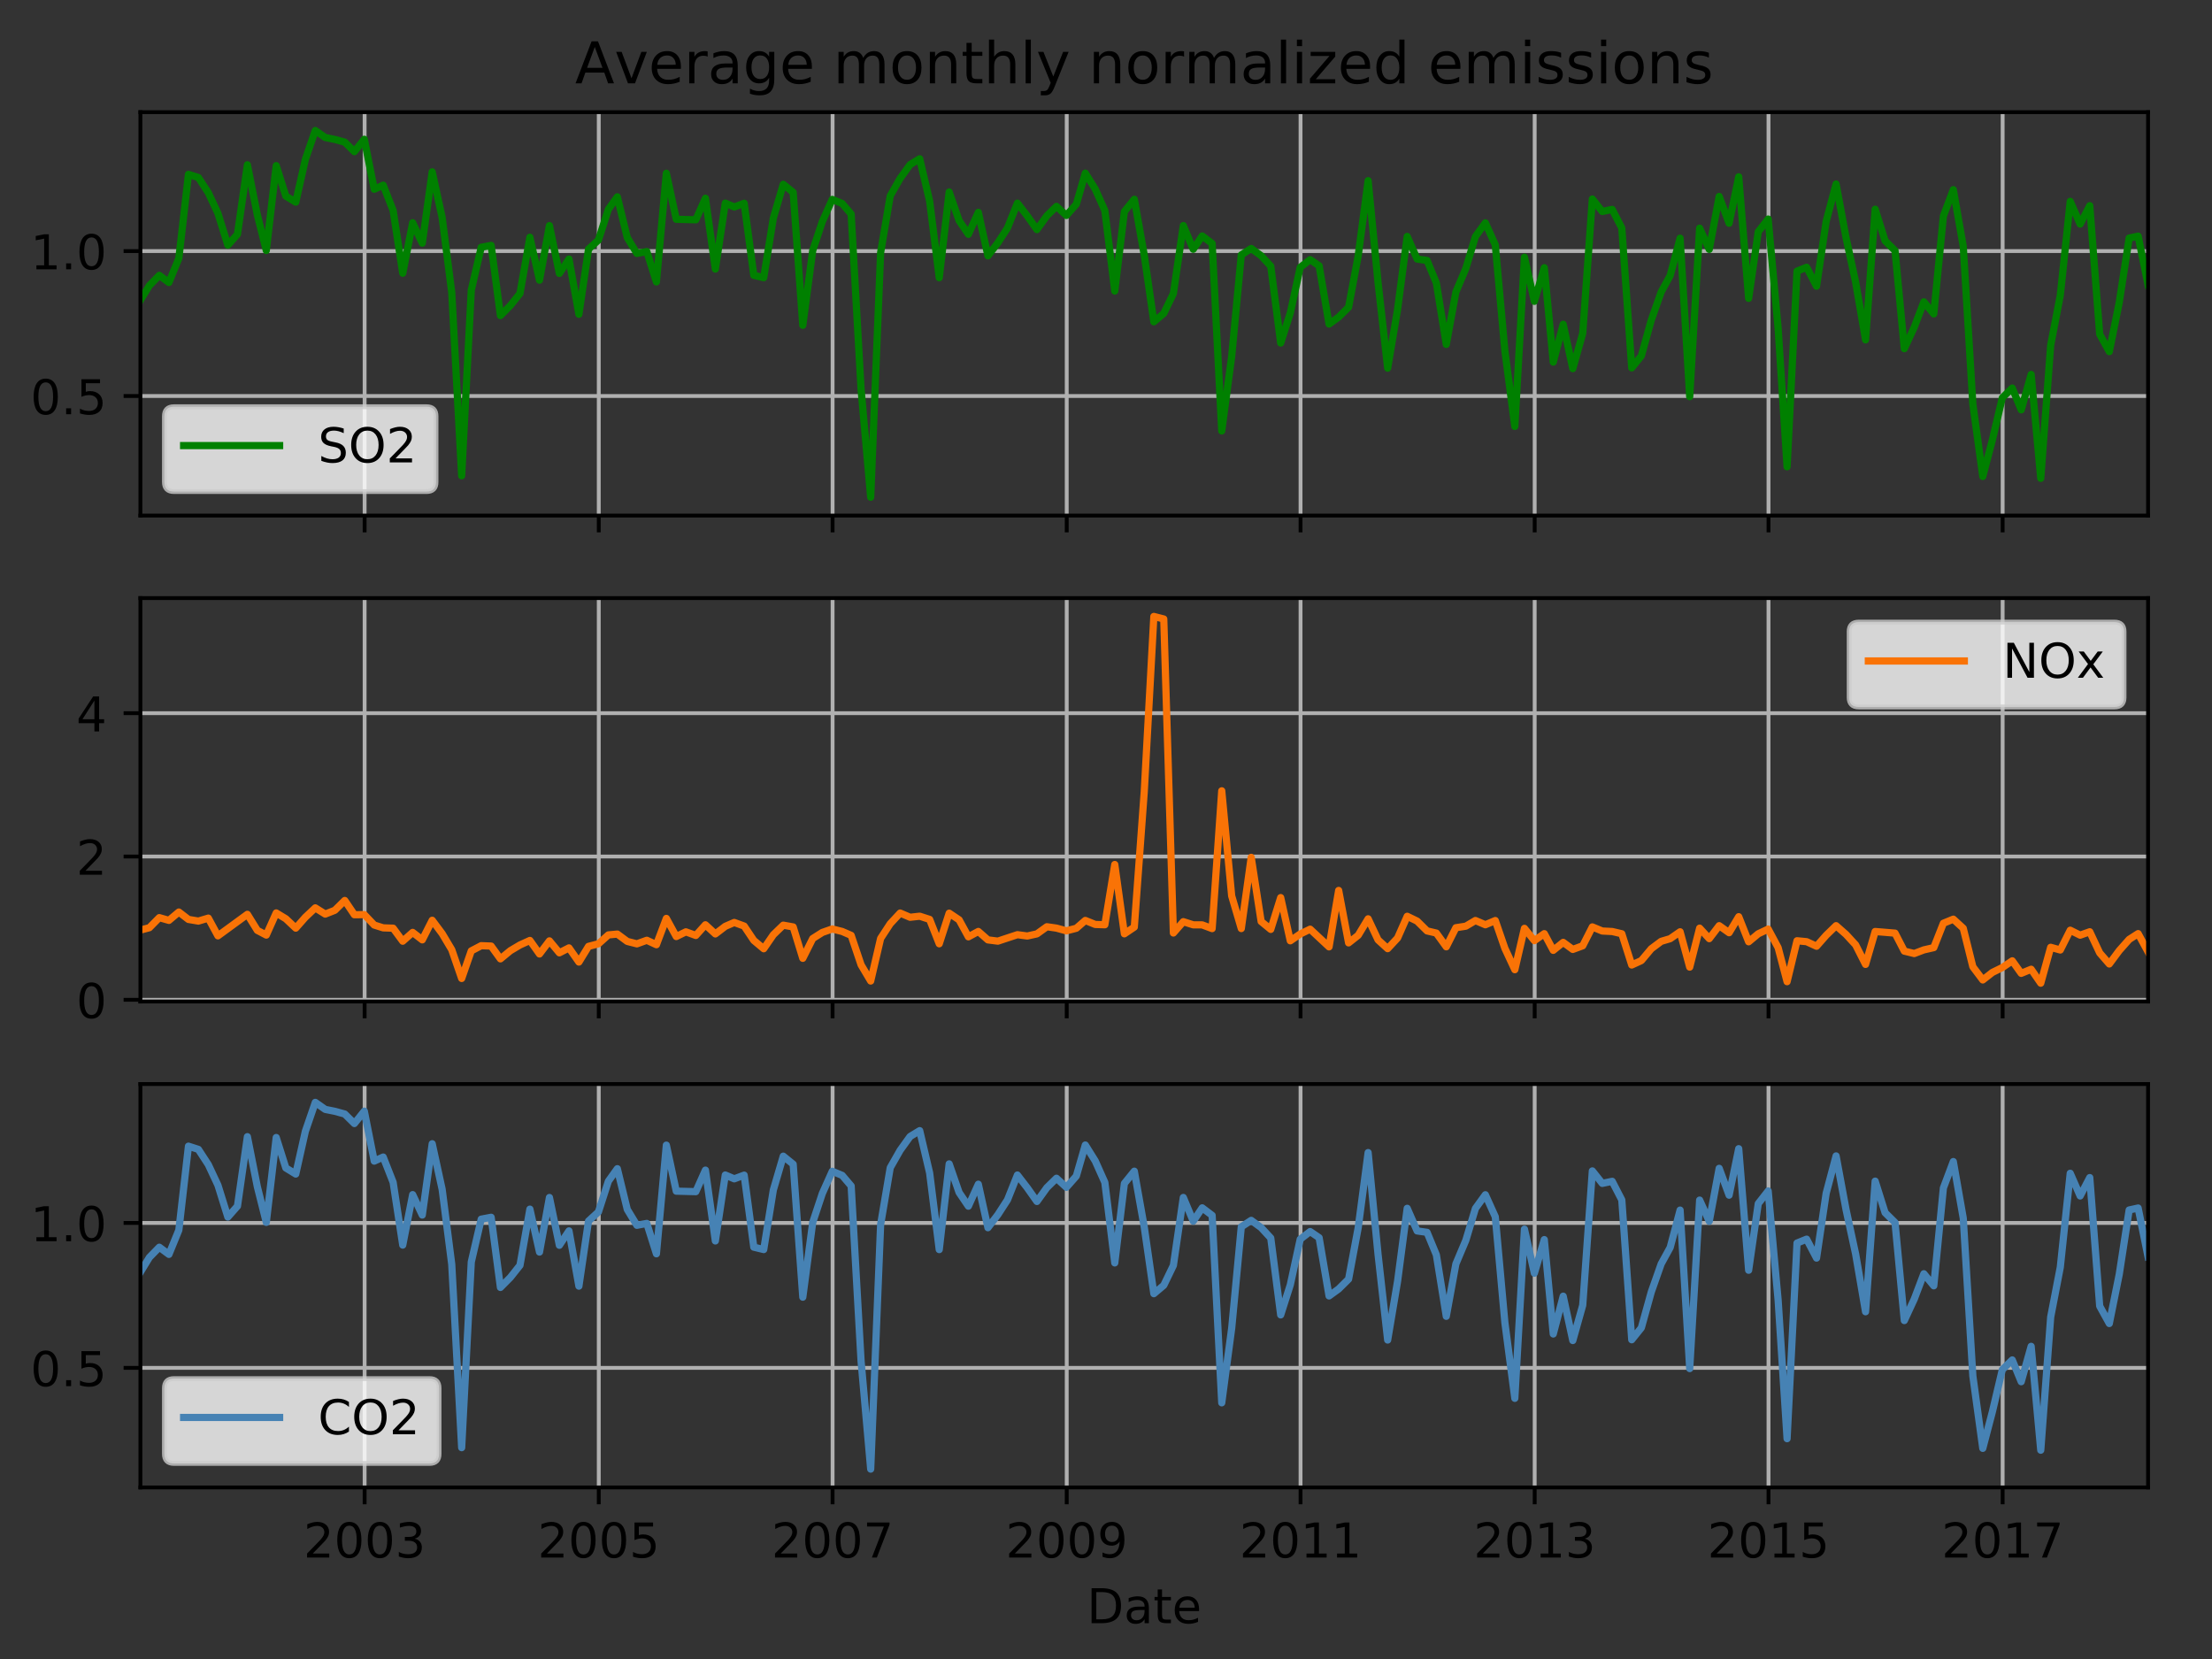 <?xml version="1.0" encoding="utf-8" standalone="no"?>
<!DOCTYPE svg PUBLIC "-//W3C//DTD SVG 1.1//EN"
  "http://www.w3.org/Graphics/SVG/1.1/DTD/svg11.dtd">
<!-- Created with matplotlib (http://matplotlib.org/) -->
<svg height="345.6pt" version="1.1" viewBox="0 0 460.8 345.6" width="460.8pt" xmlns="http://www.w3.org/2000/svg" xmlns:xlink="http://www.w3.org/1999/xlink">
 <rect x="0" y="0" width="460.8" height="345.6" fill="#333333" stroke="none"/>
 <defs>
  <style type="text/css">
*{stroke-linecap:butt;stroke-linejoin:round;}
  </style>
 </defs>
 <g id="figure_1">
  <g id="patch_1">
   <path d="M 0 345.6 
L 460.8 345.6 
L 460.8 0 
L 0 0 
z
" style="fill:none;"/>
  </g>
  <g id="axes_1">
   <g id="patch_2">
    <path d="M 29.25 107.405 
L 447.48 107.405 
L 447.48 23.365 
L 29.25 23.365 
z
" style="fill:none;"/>
   </g>
   <g id="matplotlib.axis_1">
    <g id="xtick_1">
     <g id="line2d_1">
      <path clip-path="url(#p282903171a)" d="M 75.957 107.405 
L 75.957 23.365 
" style="fill:none;stroke:#b0b0b0;stroke-linecap:square;stroke-width:0.8;"/>
     </g>
     <g id="line2d_2">
      <defs>
       <path d="M 0 0 
L 0 3.5 
" id="meea97ffbe2" style="stroke:#000000;stroke-width:0.8;"/>
      </defs>
      <g>
       <use style="stroke:#000000;stroke-width:0.8;" x="75.957" xlink:href="#meea97ffbe2" y="107.405"/>
      </g>
     </g>
    </g>
    <g id="xtick_2">
     <g id="line2d_3">
      <path clip-path="url(#p282903171a)" d="M 124.733 107.405 
L 124.733 23.365 
" style="fill:none;stroke:#b0b0b0;stroke-linecap:square;stroke-width:0.8;"/>
     </g>
     <g id="line2d_4">
      <g>
       <use style="stroke:#000000;stroke-width:0.8;" x="124.733" xlink:href="#meea97ffbe2" y="107.405"/>
      </g>
     </g>
    </g>
    <g id="xtick_3">
     <g id="line2d_5">
      <path clip-path="url(#p282903171a)" d="M 173.442 107.405 
L 173.442 23.365 
" style="fill:none;stroke:#b0b0b0;stroke-linecap:square;stroke-width:0.8;"/>
     </g>
     <g id="line2d_6">
      <g>
       <use style="stroke:#000000;stroke-width:0.8;" x="173.442" xlink:href="#meea97ffbe2" y="107.405"/>
      </g>
     </g>
    </g>
    <g id="xtick_4">
     <g id="line2d_7">
      <path clip-path="url(#p282903171a)" d="M 222.218 107.405 
L 222.218 23.365 
" style="fill:none;stroke:#b0b0b0;stroke-linecap:square;stroke-width:0.8;"/>
     </g>
     <g id="line2d_8">
      <g>
       <use style="stroke:#000000;stroke-width:0.8;" x="222.218" xlink:href="#meea97ffbe2" y="107.405"/>
      </g>
     </g>
    </g>
    <g id="xtick_5">
     <g id="line2d_9">
      <path clip-path="url(#p282903171a)" d="M 270.927 107.405 
L 270.927 23.365 
" style="fill:none;stroke:#b0b0b0;stroke-linecap:square;stroke-width:0.8;"/>
     </g>
     <g id="line2d_10">
      <g>
       <use style="stroke:#000000;stroke-width:0.8;" x="270.927" xlink:href="#meea97ffbe2" y="107.405"/>
      </g>
     </g>
    </g>
    <g id="xtick_6">
     <g id="line2d_11">
      <path clip-path="url(#p282903171a)" d="M 319.702 107.405 
L 319.702 23.365 
" style="fill:none;stroke:#b0b0b0;stroke-linecap:square;stroke-width:0.8;"/>
     </g>
     <g id="line2d_12">
      <g>
       <use style="stroke:#000000;stroke-width:0.8;" x="319.702" xlink:href="#meea97ffbe2" y="107.405"/>
      </g>
     </g>
    </g>
    <g id="xtick_7">
     <g id="line2d_13">
      <path clip-path="url(#p282903171a)" d="M 368.411 107.405 
L 368.411 23.365 
" style="fill:none;stroke:#b0b0b0;stroke-linecap:square;stroke-width:0.8;"/>
     </g>
     <g id="line2d_14">
      <g>
       <use style="stroke:#000000;stroke-width:0.8;" x="368.411" xlink:href="#meea97ffbe2" y="107.405"/>
      </g>
     </g>
    </g>
    <g id="xtick_8">
     <g id="line2d_15">
      <path clip-path="url(#p282903171a)" d="M 417.187 107.405 
L 417.187 23.365 
" style="fill:none;stroke:#b0b0b0;stroke-linecap:square;stroke-width:0.8;"/>
     </g>
     <g id="line2d_16">
      <g>
       <use style="stroke:#000000;stroke-width:0.8;" x="417.187" xlink:href="#meea97ffbe2" y="107.405"/>
      </g>
     </g>
    </g>
   </g>
   <g id="matplotlib.axis_2">
    <g id="ytick_1">
     <g id="line2d_17">
      <path clip-path="url(#p282903171a)" d="M 29.25 82.496 
L 447.48 82.496 
" style="fill:none;stroke:#b0b0b0;stroke-linecap:square;stroke-width:0.8;"/>
     </g>
     <g id="line2d_18">
      <defs>
       <path d="M 0 0 
L -3.5 0 
" id="mc7dc333f5a" style="stroke:#000000;stroke-width:0.8;"/>
      </defs>
      <g>
       <use style="stroke:#000000;stroke-width:0.8;" x="29.25" xlink:href="#mc7dc333f5a" y="82.496"/>
      </g>
     </g>
     <g id="text_1">
      <!-- 0.5 -->
      <defs>
       <path d="M 31.781 66.406 
Q 24.172 66.406 20.328 58.906 
Q 16.5 51.422 16.5 36.375 
Q 16.5 21.391 20.328 13.891 
Q 24.172 6.391 31.781 6.391 
Q 39.453 6.391 43.281 13.891 
Q 47.125 21.391 47.125 36.375 
Q 47.125 51.422 43.281 58.906 
Q 39.453 66.406 31.781 66.406 
z
M 31.781 74.219 
Q 44.047 74.219 50.516 64.516 
Q 56.984 54.828 56.984 36.375 
Q 56.984 17.969 50.516 8.266 
Q 44.047 -1.422 31.781 -1.422 
Q 19.531 -1.422 13.062 8.266 
Q 6.594 17.969 6.594 36.375 
Q 6.594 54.828 13.062 64.516 
Q 19.531 74.219 31.781 74.219 
z
" id="DejaVuSans-30"/>
       <path d="M 10.688 12.406 
L 21 12.406 
L 21 0 
L 10.688 0 
z
" id="DejaVuSans-2e"/>
       <path d="M 10.797 72.906 
L 49.516 72.906 
L 49.516 64.594 
L 19.828 64.594 
L 19.828 46.734 
Q 21.969 47.469 24.109 47.828 
Q 26.266 48.188 28.422 48.188 
Q 40.625 48.188 47.75 41.5 
Q 54.891 34.812 54.891 23.391 
Q 54.891 11.625 47.562 5.094 
Q 40.234 -1.422 26.906 -1.422 
Q 22.312 -1.422 17.547 -0.641 
Q 12.797 0.141 7.719 1.703 
L 7.719 11.625 
Q 12.109 9.234 16.797 8.062 
Q 21.484 6.891 26.703 6.891 
Q 35.156 6.891 40.078 11.328 
Q 45.016 15.766 45.016 23.391 
Q 45.016 31 40.078 35.438 
Q 35.156 39.891 26.703 39.891 
Q 22.75 39.891 18.812 39.016 
Q 14.891 38.141 10.797 36.281 
z
" id="DejaVuSans-35"/>
      </defs>
      <g transform="translate(6.347 86.295)scale(0.1 -0.1)">
       <use xlink:href="#DejaVuSans-30"/>
       <use x="63.623" xlink:href="#DejaVuSans-2e"/>
       <use x="95.41" xlink:href="#DejaVuSans-35"/>
      </g>
     </g>
    </g>
    <g id="ytick_2">
     <g id="line2d_19">
      <path clip-path="url(#p282903171a)" d="M 29.25 52.303 
L 447.48 52.303 
" style="fill:none;stroke:#b0b0b0;stroke-linecap:square;stroke-width:0.8;"/>
     </g>
     <g id="line2d_20">
      <g>
       <use style="stroke:#000000;stroke-width:0.8;" x="29.25" xlink:href="#mc7dc333f5a" y="52.303"/>
      </g>
     </g>
     <g id="text_2">
      <!-- 1.0 -->
      <defs>
       <path d="M 12.406 8.297 
L 28.516 8.297 
L 28.516 63.922 
L 10.984 60.406 
L 10.984 69.391 
L 28.422 72.906 
L 38.281 72.906 
L 38.281 8.297 
L 54.391 8.297 
L 54.391 0 
L 12.406 0 
z
" id="DejaVuSans-31"/>
      </defs>
      <g transform="translate(6.347 56.102)scale(0.1 -0.1)">
       <use xlink:href="#DejaVuSans-31"/>
       <use x="63.623" xlink:href="#DejaVuSans-2e"/>
       <use x="95.41" xlink:href="#DejaVuSans-30"/>
      </g>
     </g>
    </g>
   </g>
   <g id="line2d_21">
    <path clip-path="url(#p282903171a)" d="M 29.25 62.549 
L 31.119 59.488 
L 33.187 57.359 
L 35.189 58.852 
L 37.257 53.81 
L 39.259 36.323 
L 41.327 36.976 
L 43.396 40.155 
L 45.398 44.435 
L 47.466 51.073 
L 49.468 48.8 
L 51.536 34.332 
L 53.605 44.748 
L 55.473 52.183 
L 57.541 34.504 
L 59.543 40.849 
L 61.612 42.115 
L 63.613 33.21 
L 65.682 27.185 
L 67.75 28.647 
L 69.752 29.048 
L 71.821 29.613 
L 73.822 31.591 
L 75.891 29.015 
L 77.959 39.422 
L 79.827 38.573 
L 81.896 43.838 
L 83.898 56.918 
L 85.966 46.402 
L 87.968 50.657 
L 90.036 35.803 
L 92.105 45.287 
L 94.107 60.918 
L 96.175 99.116 
L 98.177 60.426 
L 100.245 51.514 
L 102.314 51.12 
L 104.249 65.74 
L 106.317 63.648 
L 108.319 61.13 
L 110.387 49.427 
L 112.389 58.368 
L 114.458 47 
L 116.526 56.959 
L 118.528 53.963 
L 120.596 65.469 
L 122.598 51.909 
L 124.666 50.009 
L 126.735 43.607 
L 128.603 41.003 
L 130.672 49.492 
L 132.673 52.794 
L 134.742 52.402 
L 136.744 58.728 
L 138.812 36.092 
L 140.88 45.681 
L 144.951 45.787 
L 146.952 41.299 
L 149.021 56.052 
L 151.089 42.314 
L 152.958 43.113 
L 155.026 42.345 
L 157.028 57.348 
L 159.096 57.847 
L 161.098 45.443 
L 163.167 38.394 
L 165.235 40.071 
L 167.237 67.768 
L 169.305 52.187 
L 171.307 46.154 
L 173.375 41.541 
L 175.444 42.396 
L 177.312 44.597 
L 179.381 81.118 
L 181.382 103.585 
L 183.451 52.621 
L 185.453 40.798 
L 187.521 37.163 
L 189.589 34.294 
L 191.591 33.076 
L 193.66 41.88 
L 195.661 57.854 
L 197.73 39.998 
L 199.798 45.956 
L 201.733 48.812 
L 203.802 44.234 
L 205.804 53.295 
L 207.872 50.588 
L 209.874 47.502 
L 211.942 42.32 
L 214.011 44.998 
L 216.012 47.83 
L 218.081 44.951 
L 220.083 42.992 
L 222.151 44.885 
L 224.22 42.535 
L 226.088 36.069 
L 228.156 39.381 
L 230.158 43.858 
L 232.226 60.628 
L 234.228 44.074 
L 236.297 41.515 
L 238.365 53.128 
L 240.367 67.035 
L 242.435 65.291 
L 244.437 61.151 
L 246.506 46.99 
L 248.574 51.932 
L 250.442 49.156 
L 252.511 50.723 
L 254.512 89.771 
L 256.581 74.251 
L 258.583 53.105 
L 260.651 51.763 
L 262.72 53.273 
L 264.721 55.444 
L 266.79 71.456 
L 268.792 65.194 
L 270.86 55.691 
L 272.928 54.092 
L 274.797 55.373 
L 276.865 67.505 
L 278.867 66.054 
L 280.935 64.002 
L 282.937 53.29 
L 285.006 37.638 
L 287.074 58.862 
L 289.076 76.689 
L 291.144 64.424 
L 293.146 49.251 
L 295.214 53.964 
L 297.283 54.256 
L 299.218 58.948 
L 301.286 71.749 
L 303.288 60.831 
L 305.357 55.926 
L 307.358 49.279 
L 309.427 46.424 
L 311.495 51.007 
L 313.497 73.085 
L 315.565 88.838 
L 317.567 53.589 
L 319.636 62.771 
L 321.704 55.769 
L 323.572 75.432 
L 325.641 67.554 
L 327.643 76.793 
L 329.711 69.437 
L 331.713 41.46 
L 333.781 44.056 
L 335.85 43.626 
L 337.851 47.505 
L 339.92 76.633 
L 341.922 74.141 
L 343.99 66.687 
L 346.059 60.816 
L 347.927 57.412 
L 349.995 49.622 
L 351.997 82.636 
L 354.066 47.539 
L 356.067 51.96 
L 358.136 40.922 
L 360.204 46.512 
L 362.206 36.83 
L 364.274 62.153 
L 366.276 48.277 
L 368.345 45.633 
L 370.413 68.326 
L 372.281 97.244 
L 374.35 56.491 
L 376.352 55.675 
L 378.42 59.619 
L 380.422 46.123 
L 382.49 38.334 
L 384.559 49.49 
L 386.56 58.76 
L 388.629 70.802 
L 390.631 43.589 
L 392.699 50.165 
L 394.768 52.207 
L 396.703 72.635 
L 398.771 68.17 
L 400.773 62.884 
L 402.841 65.393 
L 404.843 45.015 
L 406.911 39.511 
L 408.98 51.289 
L 410.982 84.187 
L 413.05 99.259 
L 415.052 91.62 
L 417.12 82.868 
L 419.189 80.837 
L 421.057 85.376 
L 423.126 78.005 
L 425.127 99.643 
L 427.196 71.896 
L 429.197 61.522 
L 431.266 41.95 
L 433.334 46.679 
L 435.336 42.845 
L 437.405 69.623 
L 439.406 73.252 
L 441.475 63.013 
L 443.543 49.596 
L 445.412 49.189 
L 447.48 59.348 
L 447.48 59.348 
" style="fill:none;stroke:#008000;stroke-linecap:square;stroke-width:1.5;"/>
   </g>
   <g id="patch_3">
    <path d="M 29.25 107.405 
L 29.25 23.365 
" style="fill:none;stroke:#000000;stroke-linecap:square;stroke-linejoin:miter;stroke-width:0.8;"/>
   </g>
   <g id="patch_4">
    <path d="M 447.48 107.405 
L 447.48 23.365 
" style="fill:none;stroke:#000000;stroke-linecap:square;stroke-linejoin:miter;stroke-width:0.8;"/>
   </g>
   <g id="patch_5">
    <path d="M 29.25 107.405 
L 447.48 107.405 
" style="fill:none;stroke:#000000;stroke-linecap:square;stroke-linejoin:miter;stroke-width:0.8;"/>
   </g>
   <g id="patch_6">
    <path d="M 29.25 23.365 
L 447.48 23.365 
" style="fill:none;stroke:#000000;stroke-linecap:square;stroke-linejoin:miter;stroke-width:0.8;"/>
   </g>
   <g id="text_3">
    <!-- Average monthly normalized emissions -->
    <defs>
     <path d="M 34.188 63.188 
L 20.797 26.906 
L 47.609 26.906 
z
M 28.609 72.906 
L 39.797 72.906 
L 67.578 0 
L 57.328 0 
L 50.688 18.703 
L 17.828 18.703 
L 11.188 0 
L 0.781 0 
z
" id="DejaVuSans-41"/>
     <path d="M 2.984 54.688 
L 12.5 54.688 
L 29.594 8.797 
L 46.688 54.688 
L 56.203 54.688 
L 35.688 0 
L 23.484 0 
z
" id="DejaVuSans-76"/>
     <path d="M 56.203 29.594 
L 56.203 25.203 
L 14.891 25.203 
Q 15.484 15.922 20.484 11.062 
Q 25.484 6.203 34.422 6.203 
Q 39.594 6.203 44.453 7.469 
Q 49.312 8.734 54.109 11.281 
L 54.109 2.781 
Q 49.266 0.734 44.188 -0.344 
Q 39.109 -1.422 33.891 -1.422 
Q 20.797 -1.422 13.156 6.188 
Q 5.516 13.812 5.516 26.812 
Q 5.516 40.234 12.766 48.109 
Q 20.016 56 32.328 56 
Q 43.359 56 49.781 48.891 
Q 56.203 41.797 56.203 29.594 
z
M 47.219 32.234 
Q 47.125 39.594 43.094 43.984 
Q 39.062 48.391 32.422 48.391 
Q 24.906 48.391 20.391 44.141 
Q 15.875 39.891 15.188 32.172 
z
" id="DejaVuSans-65"/>
     <path d="M 41.109 46.297 
Q 39.594 47.172 37.812 47.578 
Q 36.031 48 33.891 48 
Q 26.266 48 22.188 43.047 
Q 18.109 38.094 18.109 28.812 
L 18.109 0 
L 9.078 0 
L 9.078 54.688 
L 18.109 54.688 
L 18.109 46.188 
Q 20.953 51.172 25.484 53.578 
Q 30.031 56 36.531 56 
Q 37.453 56 38.578 55.875 
Q 39.703 55.766 41.062 55.516 
z
" id="DejaVuSans-72"/>
     <path d="M 34.281 27.484 
Q 23.391 27.484 19.188 25 
Q 14.984 22.516 14.984 16.5 
Q 14.984 11.719 18.141 8.906 
Q 21.297 6.109 26.703 6.109 
Q 34.188 6.109 38.703 11.406 
Q 43.219 16.703 43.219 25.484 
L 43.219 27.484 
z
M 52.203 31.203 
L 52.203 0 
L 43.219 0 
L 43.219 8.297 
Q 40.141 3.328 35.547 0.953 
Q 30.953 -1.422 24.312 -1.422 
Q 15.922 -1.422 10.953 3.297 
Q 6 8.016 6 15.922 
Q 6 25.141 12.172 29.828 
Q 18.359 34.516 30.609 34.516 
L 43.219 34.516 
L 43.219 35.406 
Q 43.219 41.609 39.141 45 
Q 35.062 48.391 27.688 48.391 
Q 23 48.391 18.547 47.266 
Q 14.109 46.141 10.016 43.891 
L 10.016 52.203 
Q 14.938 54.109 19.578 55.047 
Q 24.219 56 28.609 56 
Q 40.484 56 46.344 49.844 
Q 52.203 43.703 52.203 31.203 
z
" id="DejaVuSans-61"/>
     <path d="M 45.406 27.984 
Q 45.406 37.75 41.375 43.109 
Q 37.359 48.484 30.078 48.484 
Q 22.859 48.484 18.828 43.109 
Q 14.797 37.75 14.797 27.984 
Q 14.797 18.266 18.828 12.891 
Q 22.859 7.516 30.078 7.516 
Q 37.359 7.516 41.375 12.891 
Q 45.406 18.266 45.406 27.984 
z
M 54.391 6.781 
Q 54.391 -7.172 48.188 -13.984 
Q 42 -20.797 29.203 -20.797 
Q 24.469 -20.797 20.266 -20.094 
Q 16.062 -19.391 12.109 -17.922 
L 12.109 -9.188 
Q 16.062 -11.328 19.922 -12.344 
Q 23.781 -13.375 27.781 -13.375 
Q 36.625 -13.375 41.016 -8.766 
Q 45.406 -4.156 45.406 5.172 
L 45.406 9.625 
Q 42.625 4.781 38.281 2.391 
Q 33.938 0 27.875 0 
Q 17.828 0 11.672 7.656 
Q 5.516 15.328 5.516 27.984 
Q 5.516 40.672 11.672 48.328 
Q 17.828 56 27.875 56 
Q 33.938 56 38.281 53.609 
Q 42.625 51.219 45.406 46.391 
L 45.406 54.688 
L 54.391 54.688 
z
" id="DejaVuSans-67"/>
     <path id="DejaVuSans-20"/>
     <path d="M 52 44.188 
Q 55.375 50.25 60.062 53.125 
Q 64.75 56 71.094 56 
Q 79.641 56 84.281 50.016 
Q 88.922 44.047 88.922 33.016 
L 88.922 0 
L 79.891 0 
L 79.891 32.719 
Q 79.891 40.578 77.094 44.375 
Q 74.312 48.188 68.609 48.188 
Q 61.625 48.188 57.562 43.547 
Q 53.516 38.922 53.516 30.906 
L 53.516 0 
L 44.484 0 
L 44.484 32.719 
Q 44.484 40.625 41.703 44.406 
Q 38.922 48.188 33.109 48.188 
Q 26.219 48.188 22.156 43.531 
Q 18.109 38.875 18.109 30.906 
L 18.109 0 
L 9.078 0 
L 9.078 54.688 
L 18.109 54.688 
L 18.109 46.188 
Q 21.188 51.219 25.484 53.609 
Q 29.781 56 35.688 56 
Q 41.656 56 45.828 52.969 
Q 50 49.953 52 44.188 
z
" id="DejaVuSans-6d"/>
     <path d="M 30.609 48.391 
Q 23.391 48.391 19.188 42.75 
Q 14.984 37.109 14.984 27.297 
Q 14.984 17.484 19.156 11.844 
Q 23.344 6.203 30.609 6.203 
Q 37.797 6.203 41.984 11.859 
Q 46.188 17.531 46.188 27.297 
Q 46.188 37.016 41.984 42.703 
Q 37.797 48.391 30.609 48.391 
z
M 30.609 56 
Q 42.328 56 49.016 48.375 
Q 55.719 40.766 55.719 27.297 
Q 55.719 13.875 49.016 6.219 
Q 42.328 -1.422 30.609 -1.422 
Q 18.844 -1.422 12.172 6.219 
Q 5.516 13.875 5.516 27.297 
Q 5.516 40.766 12.172 48.375 
Q 18.844 56 30.609 56 
z
" id="DejaVuSans-6f"/>
     <path d="M 54.891 33.016 
L 54.891 0 
L 45.906 0 
L 45.906 32.719 
Q 45.906 40.484 42.875 44.328 
Q 39.844 48.188 33.797 48.188 
Q 26.516 48.188 22.312 43.547 
Q 18.109 38.922 18.109 30.906 
L 18.109 0 
L 9.078 0 
L 9.078 54.688 
L 18.109 54.688 
L 18.109 46.188 
Q 21.344 51.125 25.703 53.562 
Q 30.078 56 35.797 56 
Q 45.219 56 50.047 50.172 
Q 54.891 44.344 54.891 33.016 
z
" id="DejaVuSans-6e"/>
     <path d="M 18.312 70.219 
L 18.312 54.688 
L 36.812 54.688 
L 36.812 47.703 
L 18.312 47.703 
L 18.312 18.016 
Q 18.312 11.328 20.141 9.422 
Q 21.969 7.516 27.594 7.516 
L 36.812 7.516 
L 36.812 0 
L 27.594 0 
Q 17.188 0 13.234 3.875 
Q 9.281 7.766 9.281 18.016 
L 9.281 47.703 
L 2.688 47.703 
L 2.688 54.688 
L 9.281 54.688 
L 9.281 70.219 
z
" id="DejaVuSans-74"/>
     <path d="M 54.891 33.016 
L 54.891 0 
L 45.906 0 
L 45.906 32.719 
Q 45.906 40.484 42.875 44.328 
Q 39.844 48.188 33.797 48.188 
Q 26.516 48.188 22.312 43.547 
Q 18.109 38.922 18.109 30.906 
L 18.109 0 
L 9.078 0 
L 9.078 75.984 
L 18.109 75.984 
L 18.109 46.188 
Q 21.344 51.125 25.703 53.562 
Q 30.078 56 35.797 56 
Q 45.219 56 50.047 50.172 
Q 54.891 44.344 54.891 33.016 
z
" id="DejaVuSans-68"/>
     <path d="M 9.422 75.984 
L 18.406 75.984 
L 18.406 0 
L 9.422 0 
z
" id="DejaVuSans-6c"/>
     <path d="M 32.172 -5.078 
Q 28.375 -14.844 24.75 -17.812 
Q 21.141 -20.797 15.094 -20.797 
L 7.906 -20.797 
L 7.906 -13.281 
L 13.188 -13.281 
Q 16.891 -13.281 18.938 -11.516 
Q 21 -9.766 23.484 -3.219 
L 25.094 0.875 
L 2.984 54.688 
L 12.5 54.688 
L 29.594 11.922 
L 46.688 54.688 
L 56.203 54.688 
z
" id="DejaVuSans-79"/>
     <path d="M 9.422 54.688 
L 18.406 54.688 
L 18.406 0 
L 9.422 0 
z
M 9.422 75.984 
L 18.406 75.984 
L 18.406 64.594 
L 9.422 64.594 
z
" id="DejaVuSans-69"/>
     <path d="M 5.516 54.688 
L 48.188 54.688 
L 48.188 46.484 
L 14.406 7.172 
L 48.188 7.172 
L 48.188 0 
L 4.297 0 
L 4.297 8.203 
L 38.094 47.516 
L 5.516 47.516 
z
" id="DejaVuSans-7a"/>
     <path d="M 45.406 46.391 
L 45.406 75.984 
L 54.391 75.984 
L 54.391 0 
L 45.406 0 
L 45.406 8.203 
Q 42.578 3.328 38.25 0.953 
Q 33.938 -1.422 27.875 -1.422 
Q 17.969 -1.422 11.734 6.484 
Q 5.516 14.406 5.516 27.297 
Q 5.516 40.188 11.734 48.094 
Q 17.969 56 27.875 56 
Q 33.938 56 38.25 53.625 
Q 42.578 51.266 45.406 46.391 
z
M 14.797 27.297 
Q 14.797 17.391 18.875 11.75 
Q 22.953 6.109 30.078 6.109 
Q 37.203 6.109 41.297 11.75 
Q 45.406 17.391 45.406 27.297 
Q 45.406 37.203 41.297 42.844 
Q 37.203 48.484 30.078 48.484 
Q 22.953 48.484 18.875 42.844 
Q 14.797 37.203 14.797 27.297 
z
" id="DejaVuSans-64"/>
     <path d="M 44.281 53.078 
L 44.281 44.578 
Q 40.484 46.531 36.375 47.5 
Q 32.281 48.484 27.875 48.484 
Q 21.188 48.484 17.844 46.438 
Q 14.5 44.391 14.5 40.281 
Q 14.5 37.156 16.891 35.375 
Q 19.281 33.594 26.516 31.984 
L 29.594 31.297 
Q 39.156 29.25 43.188 25.516 
Q 47.219 21.781 47.219 15.094 
Q 47.219 7.469 41.188 3.016 
Q 35.156 -1.422 24.609 -1.422 
Q 20.219 -1.422 15.453 -0.562 
Q 10.688 0.297 5.422 2 
L 5.422 11.281 
Q 10.406 8.688 15.234 7.391 
Q 20.062 6.109 24.812 6.109 
Q 31.156 6.109 34.562 8.281 
Q 37.984 10.453 37.984 14.406 
Q 37.984 18.062 35.516 20.016 
Q 33.062 21.969 24.703 23.781 
L 21.578 24.516 
Q 13.234 26.266 9.516 29.906 
Q 5.812 33.547 5.812 39.891 
Q 5.812 47.609 11.281 51.797 
Q 16.75 56 26.812 56 
Q 31.781 56 36.172 55.266 
Q 40.578 54.547 44.281 53.078 
z
" id="DejaVuSans-73"/>
    </defs>
    <g transform="translate(119.801 17.365)scale(0.12 -0.12)">
     <use xlink:href="#DejaVuSans-41"/>
     <use x="68.33" xlink:href="#DejaVuSans-76"/>
     <use x="127.51" xlink:href="#DejaVuSans-65"/>
     <use x="189.033" xlink:href="#DejaVuSans-72"/>
     <use x="230.146" xlink:href="#DejaVuSans-61"/>
     <use x="291.426" xlink:href="#DejaVuSans-67"/>
     <use x="354.902" xlink:href="#DejaVuSans-65"/>
     <use x="416.426" xlink:href="#DejaVuSans-20"/>
     <use x="448.213" xlink:href="#DejaVuSans-6d"/>
     <use x="545.625" xlink:href="#DejaVuSans-6f"/>
     <use x="606.807" xlink:href="#DejaVuSans-6e"/>
     <use x="670.186" xlink:href="#DejaVuSans-74"/>
     <use x="709.395" xlink:href="#DejaVuSans-68"/>
     <use x="772.773" xlink:href="#DejaVuSans-6c"/>
     <use x="800.557" xlink:href="#DejaVuSans-79"/>
     <use x="859.736" xlink:href="#DejaVuSans-20"/>
     <use x="891.523" xlink:href="#DejaVuSans-6e"/>
     <use x="954.902" xlink:href="#DejaVuSans-6f"/>
     <use x="1016.084" xlink:href="#DejaVuSans-72"/>
     <use x="1057.182" xlink:href="#DejaVuSans-6d"/>
     <use x="1154.594" xlink:href="#DejaVuSans-61"/>
     <use x="1215.873" xlink:href="#DejaVuSans-6c"/>
     <use x="1243.656" xlink:href="#DejaVuSans-69"/>
     <use x="1271.439" xlink:href="#DejaVuSans-7a"/>
     <use x="1323.93" xlink:href="#DejaVuSans-65"/>
     <use x="1385.453" xlink:href="#DejaVuSans-64"/>
     <use x="1448.93" xlink:href="#DejaVuSans-20"/>
     <use x="1480.717" xlink:href="#DejaVuSans-65"/>
     <use x="1542.24" xlink:href="#DejaVuSans-6d"/>
     <use x="1639.652" xlink:href="#DejaVuSans-69"/>
     <use x="1667.436" xlink:href="#DejaVuSans-73"/>
     <use x="1719.535" xlink:href="#DejaVuSans-73"/>
     <use x="1771.635" xlink:href="#DejaVuSans-69"/>
     <use x="1799.418" xlink:href="#DejaVuSans-6f"/>
     <use x="1860.6" xlink:href="#DejaVuSans-6e"/>
     <use x="1923.979" xlink:href="#DejaVuSans-73"/>
    </g>
   </g>
   <g id="legend_1">
    <g id="patch_7">
     <path d="M 36.25 102.405 
L 88.833 102.405 
Q 90.833 102.405 90.833 100.405 
L 90.833 86.726 
Q 90.833 84.726 88.833 84.726 
L 36.25 84.726 
Q 34.25 84.726 34.25 86.726 
L 34.25 100.405 
Q 34.25 102.405 36.25 102.405 
z
" style="fill:#ffffff;opacity:0.8;stroke:#cccccc;stroke-linejoin:miter;"/>
    </g>
    <g id="line2d_22">
     <path d="M 38.25 92.825 
L 58.25 92.825 
" style="fill:none;stroke:#008000;stroke-linecap:square;stroke-width:1.5;"/>
    </g>
    <g id="line2d_23"/>
    <g id="text_4">
     <!-- SO2 -->
     <defs>
      <path d="M 53.516 70.516 
L 53.516 60.891 
Q 47.906 63.578 42.922 64.891 
Q 37.938 66.219 33.297 66.219 
Q 25.25 66.219 20.875 63.094 
Q 16.5 59.969 16.5 54.203 
Q 16.5 49.359 19.406 46.891 
Q 22.312 44.438 30.422 42.922 
L 36.375 41.703 
Q 47.406 39.594 52.656 34.297 
Q 57.906 29 57.906 20.125 
Q 57.906 9.516 50.797 4.047 
Q 43.703 -1.422 29.984 -1.422 
Q 24.812 -1.422 18.969 -0.25 
Q 13.141 0.922 6.891 3.219 
L 6.891 13.375 
Q 12.891 10.016 18.656 8.297 
Q 24.422 6.594 29.984 6.594 
Q 38.422 6.594 43.016 9.906 
Q 47.609 13.234 47.609 19.391 
Q 47.609 24.75 44.312 27.781 
Q 41.016 30.812 33.5 32.328 
L 27.484 33.5 
Q 16.453 35.688 11.516 40.375 
Q 6.594 45.062 6.594 53.422 
Q 6.594 63.094 13.406 68.656 
Q 20.219 74.219 32.172 74.219 
Q 37.312 74.219 42.625 73.281 
Q 47.953 72.359 53.516 70.516 
z
" id="DejaVuSans-53"/>
      <path d="M 39.406 66.219 
Q 28.656 66.219 22.328 58.203 
Q 16.016 50.203 16.016 36.375 
Q 16.016 22.609 22.328 14.594 
Q 28.656 6.594 39.406 6.594 
Q 50.141 6.594 56.422 14.594 
Q 62.703 22.609 62.703 36.375 
Q 62.703 50.203 56.422 58.203 
Q 50.141 66.219 39.406 66.219 
z
M 39.406 74.219 
Q 54.734 74.219 63.906 63.938 
Q 73.094 53.656 73.094 36.375 
Q 73.094 19.141 63.906 8.859 
Q 54.734 -1.422 39.406 -1.422 
Q 24.031 -1.422 14.812 8.828 
Q 5.609 19.094 5.609 36.375 
Q 5.609 53.656 14.812 63.938 
Q 24.031 74.219 39.406 74.219 
z
" id="DejaVuSans-4f"/>
      <path d="M 19.188 8.297 
L 53.609 8.297 
L 53.609 0 
L 7.328 0 
L 7.328 8.297 
Q 12.938 14.109 22.625 23.891 
Q 32.328 33.688 34.812 36.531 
Q 39.547 41.844 41.422 45.531 
Q 43.312 49.219 43.312 52.781 
Q 43.312 58.594 39.234 62.25 
Q 35.156 65.922 28.609 65.922 
Q 23.969 65.922 18.812 64.312 
Q 13.672 62.703 7.812 59.422 
L 7.812 69.391 
Q 13.766 71.781 18.938 73 
Q 24.125 74.219 28.422 74.219 
Q 39.75 74.219 46.484 68.547 
Q 53.219 62.891 53.219 53.422 
Q 53.219 48.922 51.531 44.891 
Q 49.859 40.875 45.406 35.406 
Q 44.188 33.984 37.641 27.219 
Q 31.109 20.453 19.188 8.297 
z
" id="DejaVuSans-32"/>
     </defs>
     <g transform="translate(66.25 96.325)scale(0.1 -0.1)">
      <use xlink:href="#DejaVuSans-53"/>
      <use x="63.477" xlink:href="#DejaVuSans-4f"/>
      <use x="142.188" xlink:href="#DejaVuSans-32"/>
     </g>
    </g>
   </g>
  </g>
  <g id="axes_2">
   <g id="patch_8">
    <path d="M 29.25 208.634 
L 447.48 208.634 
L 447.48 124.595 
L 29.25 124.595 
z
" style="fill:none;"/>
   </g>
   <g id="matplotlib.axis_3">
    <g id="xtick_9">
     <g id="line2d_24">
      <path clip-path="url(#pd593e2378c)" d="M 75.957 208.634 
L 75.957 124.595 
" style="fill:none;stroke:#b0b0b0;stroke-linecap:square;stroke-width:0.8;"/>
     </g>
     <g id="line2d_25">
      <g>
       <use style="stroke:#000000;stroke-width:0.8;" x="75.957" xlink:href="#meea97ffbe2" y="208.634"/>
      </g>
     </g>
    </g>
    <g id="xtick_10">
     <g id="line2d_26">
      <path clip-path="url(#pd593e2378c)" d="M 124.733 208.634 
L 124.733 124.595 
" style="fill:none;stroke:#b0b0b0;stroke-linecap:square;stroke-width:0.8;"/>
     </g>
     <g id="line2d_27">
      <g>
       <use style="stroke:#000000;stroke-width:0.8;" x="124.733" xlink:href="#meea97ffbe2" y="208.634"/>
      </g>
     </g>
    </g>
    <g id="xtick_11">
     <g id="line2d_28">
      <path clip-path="url(#pd593e2378c)" d="M 173.442 208.634 
L 173.442 124.595 
" style="fill:none;stroke:#b0b0b0;stroke-linecap:square;stroke-width:0.8;"/>
     </g>
     <g id="line2d_29">
      <g>
       <use style="stroke:#000000;stroke-width:0.8;" x="173.442" xlink:href="#meea97ffbe2" y="208.634"/>
      </g>
     </g>
    </g>
    <g id="xtick_12">
     <g id="line2d_30">
      <path clip-path="url(#pd593e2378c)" d="M 222.218 208.634 
L 222.218 124.595 
" style="fill:none;stroke:#b0b0b0;stroke-linecap:square;stroke-width:0.8;"/>
     </g>
     <g id="line2d_31">
      <g>
       <use style="stroke:#000000;stroke-width:0.8;" x="222.218" xlink:href="#meea97ffbe2" y="208.634"/>
      </g>
     </g>
    </g>
    <g id="xtick_13">
     <g id="line2d_32">
      <path clip-path="url(#pd593e2378c)" d="M 270.927 208.634 
L 270.927 124.595 
" style="fill:none;stroke:#b0b0b0;stroke-linecap:square;stroke-width:0.8;"/>
     </g>
     <g id="line2d_33">
      <g>
       <use style="stroke:#000000;stroke-width:0.8;" x="270.927" xlink:href="#meea97ffbe2" y="208.634"/>
      </g>
     </g>
    </g>
    <g id="xtick_14">
     <g id="line2d_34">
      <path clip-path="url(#pd593e2378c)" d="M 319.702 208.634 
L 319.702 124.595 
" style="fill:none;stroke:#b0b0b0;stroke-linecap:square;stroke-width:0.8;"/>
     </g>
     <g id="line2d_35">
      <g>
       <use style="stroke:#000000;stroke-width:0.8;" x="319.702" xlink:href="#meea97ffbe2" y="208.634"/>
      </g>
     </g>
    </g>
    <g id="xtick_15">
     <g id="line2d_36">
      <path clip-path="url(#pd593e2378c)" d="M 368.411 208.634 
L 368.411 124.595 
" style="fill:none;stroke:#b0b0b0;stroke-linecap:square;stroke-width:0.8;"/>
     </g>
     <g id="line2d_37">
      <g>
       <use style="stroke:#000000;stroke-width:0.8;" x="368.411" xlink:href="#meea97ffbe2" y="208.634"/>
      </g>
     </g>
    </g>
    <g id="xtick_16">
     <g id="line2d_38">
      <path clip-path="url(#pd593e2378c)" d="M 417.187 208.634 
L 417.187 124.595 
" style="fill:none;stroke:#b0b0b0;stroke-linecap:square;stroke-width:0.8;"/>
     </g>
     <g id="line2d_39">
      <g>
       <use style="stroke:#000000;stroke-width:0.8;" x="417.187" xlink:href="#meea97ffbe2" y="208.634"/>
      </g>
     </g>
    </g>
   </g>
   <g id="matplotlib.axis_4">
    <g id="ytick_3">
     <g id="line2d_40">
      <path clip-path="url(#pd593e2378c)" d="M 29.25 208.275 
L 447.48 208.275 
" style="fill:none;stroke:#b0b0b0;stroke-linecap:square;stroke-width:0.8;"/>
     </g>
     <g id="line2d_41">
      <g>
       <use style="stroke:#000000;stroke-width:0.8;" x="29.25" xlink:href="#mc7dc333f5a" y="208.275"/>
      </g>
     </g>
     <g id="text_5">
      <!-- 0 -->
      <g transform="translate(15.888 212.074)scale(0.1 -0.1)">
       <use xlink:href="#DejaVuSans-30"/>
      </g>
     </g>
    </g>
    <g id="ytick_4">
     <g id="line2d_42">
      <path clip-path="url(#pd593e2378c)" d="M 29.25 178.423 
L 447.48 178.423 
" style="fill:none;stroke:#b0b0b0;stroke-linecap:square;stroke-width:0.8;"/>
     </g>
     <g id="line2d_43">
      <g>
       <use style="stroke:#000000;stroke-width:0.8;" x="29.25" xlink:href="#mc7dc333f5a" y="178.423"/>
      </g>
     </g>
     <g id="text_6">
      <!-- 2 -->
      <g transform="translate(15.888 182.222)scale(0.1 -0.1)">
       <use xlink:href="#DejaVuSans-32"/>
      </g>
     </g>
    </g>
    <g id="ytick_5">
     <g id="line2d_44">
      <path clip-path="url(#pd593e2378c)" d="M 29.25 148.57 
L 447.48 148.57 
" style="fill:none;stroke:#b0b0b0;stroke-linecap:square;stroke-width:0.8;"/>
     </g>
     <g id="line2d_45">
      <g>
       <use style="stroke:#000000;stroke-width:0.8;" x="29.25" xlink:href="#mc7dc333f5a" y="148.57"/>
      </g>
     </g>
     <g id="text_7">
      <!-- 4 -->
      <defs>
       <path d="M 37.797 64.312 
L 12.891 25.391 
L 37.797 25.391 
z
M 35.203 72.906 
L 47.609 72.906 
L 47.609 25.391 
L 58.016 25.391 
L 58.016 17.188 
L 47.609 17.188 
L 47.609 0 
L 37.797 0 
L 37.797 17.188 
L 4.891 17.188 
L 4.891 26.703 
z
" id="DejaVuSans-34"/>
      </defs>
      <g transform="translate(15.888 152.369)scale(0.1 -0.1)">
       <use xlink:href="#DejaVuSans-34"/>
      </g>
     </g>
    </g>
   </g>
   <g id="line2d_46">
    <path clip-path="url(#pd593e2378c)" d="M 29.25 193.754 
L 31.119 193.259 
L 33.187 191.159 
L 35.189 191.734 
L 37.257 189.994 
L 39.259 191.533 
L 41.327 191.878 
L 43.396 191.262 
L 45.398 194.954 
L 51.536 190.469 
L 53.605 193.812 
L 55.473 194.794 
L 57.541 190.181 
L 59.543 191.394 
L 61.612 193.345 
L 63.613 191.074 
L 65.682 189.127 
L 67.75 190.421 
L 69.752 189.633 
L 71.821 187.588 
L 73.822 190.555 
L 75.891 190.531 
L 77.959 192.702 
L 79.827 193.289 
L 81.896 193.358 
L 83.898 196.07 
L 85.966 194.237 
L 87.968 195.788 
L 90.036 191.709 
L 92.105 194.481 
L 94.107 197.839 
L 96.175 203.832 
L 98.177 198.086 
L 100.245 197.002 
L 102.314 197.083 
L 104.249 199.749 
L 106.317 198.045 
L 108.319 196.855 
L 110.387 195.913 
L 112.389 198.731 
L 114.458 196 
L 116.526 198.49 
L 118.528 197.463 
L 120.596 200.413 
L 122.598 197.145 
L 124.666 196.611 
L 126.735 194.759 
L 128.603 194.585 
L 130.672 196.113 
L 132.673 196.621 
L 134.742 195.874 
L 136.744 196.802 
L 138.812 191.323 
L 140.88 195.103 
L 142.882 194.116 
L 144.951 194.875 
L 146.952 192.651 
L 149.021 194.554 
L 151.089 192.974 
L 152.958 192.164 
L 155.026 192.919 
L 157.028 195.906 
L 159.096 197.639 
L 161.098 194.73 
L 163.167 192.727 
L 165.235 193.098 
L 167.237 199.635 
L 169.305 195.514 
L 171.307 194.244 
L 173.375 193.522 
L 175.444 194.042 
L 177.312 194.854 
L 179.381 200.998 
L 181.382 204.365 
L 183.451 195.488 
L 185.453 192.427 
L 187.521 190.203 
L 189.589 191.085 
L 191.591 190.861 
L 193.66 191.529 
L 195.661 196.607 
L 197.73 190.229 
L 199.798 191.618 
L 201.733 195.158 
L 203.802 194.039 
L 205.804 195.795 
L 207.872 196.059 
L 211.942 194.712 
L 214.011 194.987 
L 216.012 194.543 
L 218.081 193.057 
L 220.083 193.344 
L 222.151 193.906 
L 224.22 193.372 
L 226.088 191.745 
L 228.156 192.58 
L 230.158 192.644 
L 232.226 180.089 
L 234.228 194.531 
L 236.297 193.132 
L 238.365 164.972 
L 240.367 128.415 
L 242.435 128.947 
L 244.437 194.361 
L 246.506 192.002 
L 248.574 192.66 
L 250.442 192.67 
L 252.511 193.445 
L 254.512 164.741 
L 256.581 186.636 
L 258.583 193.435 
L 260.651 178.604 
L 262.72 191.962 
L 264.721 193.607 
L 266.79 186.986 
L 268.792 195.988 
L 270.86 194.571 
L 272.928 193.566 
L 276.865 197.248 
L 278.867 185.495 
L 280.935 196.421 
L 282.937 194.84 
L 285.006 191.405 
L 287.074 195.795 
L 289.076 197.622 
L 291.144 195.399 
L 293.146 190.878 
L 295.214 191.88 
L 297.283 193.924 
L 299.218 194.376 
L 301.286 197.235 
L 303.288 193.262 
L 305.357 192.941 
L 307.358 191.757 
L 309.427 192.644 
L 311.495 191.768 
L 313.497 197.56 
L 315.565 202.005 
L 317.567 193.392 
L 319.636 195.95 
L 321.704 194.497 
L 323.572 197.976 
L 325.641 196.314 
L 327.643 197.785 
L 329.711 197.021 
L 331.713 193.094 
L 333.781 193.947 
L 335.85 194.05 
L 337.851 194.519 
L 339.92 201.028 
L 341.922 200.109 
L 343.99 197.644 
L 346.059 196.098 
L 347.927 195.544 
L 349.995 194.107 
L 351.997 201.468 
L 354.066 193.35 
L 356.067 195.537 
L 358.136 192.834 
L 360.204 194.302 
L 362.206 190.966 
L 364.274 196.191 
L 366.276 194.525 
L 368.345 193.544 
L 370.413 197.404 
L 372.281 204.503 
L 374.35 195.977 
L 376.352 196.168 
L 378.42 197.118 
L 380.422 194.843 
L 382.49 192.833 
L 384.559 194.654 
L 386.56 196.827 
L 388.629 200.901 
L 390.631 194.048 
L 394.768 194.388 
L 396.703 198.136 
L 398.771 198.641 
L 400.773 197.878 
L 402.841 197.408 
L 404.843 192.329 
L 406.911 191.481 
L 408.98 193.379 
L 410.982 201.398 
L 413.05 204.14 
L 415.052 202.575 
L 417.12 201.559 
L 419.189 200.158 
L 421.057 202.765 
L 423.126 201.914 
L 425.127 204.814 
L 427.196 197.34 
L 429.197 197.901 
L 431.266 193.782 
L 433.334 194.813 
L 435.336 194.103 
L 437.405 198.509 
L 439.406 200.811 
L 441.475 198.026 
L 443.543 195.695 
L 445.412 194.489 
L 447.48 198.289 
L 447.48 198.289 
" style="fill:none;stroke:#f97306;stroke-linecap:square;stroke-width:1.5;"/>
   </g>
   <g id="patch_9">
    <path d="M 29.25 208.634 
L 29.25 124.595 
" style="fill:none;stroke:#000000;stroke-linecap:square;stroke-linejoin:miter;stroke-width:0.8;"/>
   </g>
   <g id="patch_10">
    <path d="M 447.48 208.634 
L 447.48 124.595 
" style="fill:none;stroke:#000000;stroke-linecap:square;stroke-linejoin:miter;stroke-width:0.8;"/>
   </g>
   <g id="patch_11">
    <path d="M 29.25 208.634 
L 447.48 208.634 
" style="fill:none;stroke:#000000;stroke-linecap:square;stroke-linejoin:miter;stroke-width:0.8;"/>
   </g>
   <g id="patch_12">
    <path d="M 29.25 124.595 
L 447.48 124.595 
" style="fill:none;stroke:#000000;stroke-linecap:square;stroke-linejoin:miter;stroke-width:0.8;"/>
   </g>
   <g id="legend_2">
    <g id="patch_13">
     <path d="M 387.208 147.273 
L 440.48 147.273 
Q 442.48 147.273 442.48 145.273 
L 442.48 131.595 
Q 442.48 129.595 440.48 129.595 
L 387.208 129.595 
Q 385.208 129.595 385.208 131.595 
L 385.208 145.273 
Q 385.208 147.273 387.208 147.273 
z
" style="fill:#ffffff;opacity:0.8;stroke:#cccccc;stroke-linejoin:miter;"/>
    </g>
    <g id="line2d_47">
     <path d="M 389.208 137.693 
L 409.208 137.693 
" style="fill:none;stroke:#f97306;stroke-linecap:square;stroke-width:1.5;"/>
    </g>
    <g id="line2d_48"/>
    <g id="text_8">
     <!-- NOx -->
     <defs>
      <path d="M 9.812 72.906 
L 23.094 72.906 
L 55.422 11.922 
L 55.422 72.906 
L 64.984 72.906 
L 64.984 0 
L 51.703 0 
L 19.391 60.984 
L 19.391 0 
L 9.812 0 
z
" id="DejaVuSans-4e"/>
      <path d="M 54.891 54.688 
L 35.109 28.078 
L 55.906 0 
L 45.312 0 
L 29.391 21.484 
L 13.484 0 
L 2.875 0 
L 24.125 28.609 
L 4.688 54.688 
L 15.281 54.688 
L 29.781 35.203 
L 44.281 54.688 
z
" id="DejaVuSans-78"/>
     </defs>
     <g transform="translate(417.208 141.193)scale(0.1 -0.1)">
      <use xlink:href="#DejaVuSans-4e"/>
      <use x="74.805" xlink:href="#DejaVuSans-4f"/>
      <use x="153.516" xlink:href="#DejaVuSans-78"/>
     </g>
    </g>
   </g>
  </g>
  <g id="axes_3">
   <g id="patch_14">
    <path d="M 29.25 309.863 
L 447.48 309.863 
L 447.48 225.824 
L 29.25 225.824 
z
" style="fill:none;"/>
   </g>
   <g id="matplotlib.axis_5">
    <g id="xtick_17">
     <g id="line2d_49">
      <path clip-path="url(#p8b8a26697a)" d="M 75.957 309.863 
L 75.957 225.824 
" style="fill:none;stroke:#b0b0b0;stroke-linecap:square;stroke-width:0.8;"/>
     </g>
     <g id="line2d_50">
      <g>
       <use style="stroke:#000000;stroke-width:0.8;" x="75.957" xlink:href="#meea97ffbe2" y="309.863"/>
      </g>
     </g>
     <g id="text_9">
      <!-- 2003 -->
      <defs>
       <path d="M 40.578 39.312 
Q 47.656 37.797 51.625 33 
Q 55.609 28.219 55.609 21.188 
Q 55.609 10.406 48.188 4.484 
Q 40.766 -1.422 27.094 -1.422 
Q 22.516 -1.422 17.656 -0.516 
Q 12.797 0.391 7.625 2.203 
L 7.625 11.719 
Q 11.719 9.328 16.594 8.109 
Q 21.484 6.891 26.812 6.891 
Q 36.078 6.891 40.938 10.547 
Q 45.797 14.203 45.797 21.188 
Q 45.797 27.641 41.281 31.266 
Q 36.766 34.906 28.719 34.906 
L 20.219 34.906 
L 20.219 43.016 
L 29.109 43.016 
Q 36.375 43.016 40.234 45.922 
Q 44.094 48.828 44.094 54.297 
Q 44.094 59.906 40.109 62.906 
Q 36.141 65.922 28.719 65.922 
Q 24.656 65.922 20.016 65.031 
Q 15.375 64.156 9.812 62.312 
L 9.812 71.094 
Q 15.438 72.656 20.344 73.438 
Q 25.25 74.219 29.594 74.219 
Q 40.828 74.219 47.359 69.109 
Q 53.906 64.016 53.906 55.328 
Q 53.906 49.266 50.438 45.094 
Q 46.969 40.922 40.578 39.312 
z
" id="DejaVuSans-33"/>
      </defs>
      <g transform="translate(63.232 324.462)scale(0.1 -0.1)">
       <use xlink:href="#DejaVuSans-32"/>
       <use x="63.623" xlink:href="#DejaVuSans-30"/>
       <use x="127.246" xlink:href="#DejaVuSans-30"/>
       <use x="190.869" xlink:href="#DejaVuSans-33"/>
      </g>
     </g>
    </g>
    <g id="xtick_18">
     <g id="line2d_51">
      <path clip-path="url(#p8b8a26697a)" d="M 124.733 309.863 
L 124.733 225.824 
" style="fill:none;stroke:#b0b0b0;stroke-linecap:square;stroke-width:0.8;"/>
     </g>
     <g id="line2d_52">
      <g>
       <use style="stroke:#000000;stroke-width:0.8;" x="124.733" xlink:href="#meea97ffbe2" y="309.863"/>
      </g>
     </g>
     <g id="text_10">
      <!-- 2005 -->
      <g transform="translate(112.008 324.462)scale(0.1 -0.1)">
       <use xlink:href="#DejaVuSans-32"/>
       <use x="63.623" xlink:href="#DejaVuSans-30"/>
       <use x="127.246" xlink:href="#DejaVuSans-30"/>
       <use x="190.869" xlink:href="#DejaVuSans-35"/>
      </g>
     </g>
    </g>
    <g id="xtick_19">
     <g id="line2d_53">
      <path clip-path="url(#p8b8a26697a)" d="M 173.442 309.863 
L 173.442 225.824 
" style="fill:none;stroke:#b0b0b0;stroke-linecap:square;stroke-width:0.8;"/>
     </g>
     <g id="line2d_54">
      <g>
       <use style="stroke:#000000;stroke-width:0.8;" x="173.442" xlink:href="#meea97ffbe2" y="309.863"/>
      </g>
     </g>
     <g id="text_11">
      <!-- 2007 -->
      <defs>
       <path d="M 8.203 72.906 
L 55.078 72.906 
L 55.078 68.703 
L 28.609 0 
L 18.312 0 
L 43.219 64.594 
L 8.203 64.594 
z
" id="DejaVuSans-37"/>
      </defs>
      <g transform="translate(160.717 324.462)scale(0.1 -0.1)">
       <use xlink:href="#DejaVuSans-32"/>
       <use x="63.623" xlink:href="#DejaVuSans-30"/>
       <use x="127.246" xlink:href="#DejaVuSans-30"/>
       <use x="190.869" xlink:href="#DejaVuSans-37"/>
      </g>
     </g>
    </g>
    <g id="xtick_20">
     <g id="line2d_55">
      <path clip-path="url(#p8b8a26697a)" d="M 222.218 309.863 
L 222.218 225.824 
" style="fill:none;stroke:#b0b0b0;stroke-linecap:square;stroke-width:0.8;"/>
     </g>
     <g id="line2d_56">
      <g>
       <use style="stroke:#000000;stroke-width:0.8;" x="222.218" xlink:href="#meea97ffbe2" y="309.863"/>
      </g>
     </g>
     <g id="text_12">
      <!-- 2009 -->
      <defs>
       <path d="M 10.984 1.516 
L 10.984 10.5 
Q 14.703 8.734 18.5 7.812 
Q 22.312 6.891 25.984 6.891 
Q 35.75 6.891 40.891 13.453 
Q 46.047 20.016 46.781 33.406 
Q 43.953 29.203 39.594 26.953 
Q 35.25 24.703 29.984 24.703 
Q 19.047 24.703 12.672 31.312 
Q 6.297 37.938 6.297 49.422 
Q 6.297 60.641 12.938 67.422 
Q 19.578 74.219 30.609 74.219 
Q 43.266 74.219 49.922 64.516 
Q 56.594 54.828 56.594 36.375 
Q 56.594 19.141 48.406 8.859 
Q 40.234 -1.422 26.422 -1.422 
Q 22.703 -1.422 18.891 -0.688 
Q 15.094 0.047 10.984 1.516 
z
M 30.609 32.422 
Q 37.25 32.422 41.125 36.953 
Q 45.016 41.5 45.016 49.422 
Q 45.016 57.281 41.125 61.844 
Q 37.25 66.406 30.609 66.406 
Q 23.969 66.406 20.094 61.844 
Q 16.219 57.281 16.219 49.422 
Q 16.219 41.5 20.094 36.953 
Q 23.969 32.422 30.609 32.422 
z
" id="DejaVuSans-39"/>
      </defs>
      <g transform="translate(209.493 324.462)scale(0.1 -0.1)">
       <use xlink:href="#DejaVuSans-32"/>
       <use x="63.623" xlink:href="#DejaVuSans-30"/>
       <use x="127.246" xlink:href="#DejaVuSans-30"/>
       <use x="190.869" xlink:href="#DejaVuSans-39"/>
      </g>
     </g>
    </g>
    <g id="xtick_21">
     <g id="line2d_57">
      <path clip-path="url(#p8b8a26697a)" d="M 270.927 309.863 
L 270.927 225.824 
" style="fill:none;stroke:#b0b0b0;stroke-linecap:square;stroke-width:0.8;"/>
     </g>
     <g id="line2d_58">
      <g>
       <use style="stroke:#000000;stroke-width:0.8;" x="270.927" xlink:href="#meea97ffbe2" y="309.863"/>
      </g>
     </g>
     <g id="text_13">
      <!-- 2011 -->
      <g transform="translate(258.202 324.462)scale(0.1 -0.1)">
       <use xlink:href="#DejaVuSans-32"/>
       <use x="63.623" xlink:href="#DejaVuSans-30"/>
       <use x="127.246" xlink:href="#DejaVuSans-31"/>
       <use x="190.869" xlink:href="#DejaVuSans-31"/>
      </g>
     </g>
    </g>
    <g id="xtick_22">
     <g id="line2d_59">
      <path clip-path="url(#p8b8a26697a)" d="M 319.702 309.863 
L 319.702 225.824 
" style="fill:none;stroke:#b0b0b0;stroke-linecap:square;stroke-width:0.8;"/>
     </g>
     <g id="line2d_60">
      <g>
       <use style="stroke:#000000;stroke-width:0.8;" x="319.702" xlink:href="#meea97ffbe2" y="309.863"/>
      </g>
     </g>
     <g id="text_14">
      <!-- 2013 -->
      <g transform="translate(306.977 324.462)scale(0.1 -0.1)">
       <use xlink:href="#DejaVuSans-32"/>
       <use x="63.623" xlink:href="#DejaVuSans-30"/>
       <use x="127.246" xlink:href="#DejaVuSans-31"/>
       <use x="190.869" xlink:href="#DejaVuSans-33"/>
      </g>
     </g>
    </g>
    <g id="xtick_23">
     <g id="line2d_61">
      <path clip-path="url(#p8b8a26697a)" d="M 368.411 309.863 
L 368.411 225.824 
" style="fill:none;stroke:#b0b0b0;stroke-linecap:square;stroke-width:0.8;"/>
     </g>
     <g id="line2d_62">
      <g>
       <use style="stroke:#000000;stroke-width:0.8;" x="368.411" xlink:href="#meea97ffbe2" y="309.863"/>
      </g>
     </g>
     <g id="text_15">
      <!-- 2015 -->
      <g transform="translate(355.686 324.462)scale(0.1 -0.1)">
       <use xlink:href="#DejaVuSans-32"/>
       <use x="63.623" xlink:href="#DejaVuSans-30"/>
       <use x="127.246" xlink:href="#DejaVuSans-31"/>
       <use x="190.869" xlink:href="#DejaVuSans-35"/>
      </g>
     </g>
    </g>
    <g id="xtick_24">
     <g id="line2d_63">
      <path clip-path="url(#p8b8a26697a)" d="M 417.187 309.863 
L 417.187 225.824 
" style="fill:none;stroke:#b0b0b0;stroke-linecap:square;stroke-width:0.8;"/>
     </g>
     <g id="line2d_64">
      <g>
       <use style="stroke:#000000;stroke-width:0.8;" x="417.187" xlink:href="#meea97ffbe2" y="309.863"/>
      </g>
     </g>
     <g id="text_16">
      <!-- 2017 -->
      <g transform="translate(404.462 324.462)scale(0.1 -0.1)">
       <use xlink:href="#DejaVuSans-32"/>
       <use x="63.623" xlink:href="#DejaVuSans-30"/>
       <use x="127.246" xlink:href="#DejaVuSans-31"/>
       <use x="190.869" xlink:href="#DejaVuSans-37"/>
      </g>
     </g>
    </g>
    <g id="text_17">
     <!-- Date -->
     <defs>
      <path d="M 19.672 64.797 
L 19.672 8.109 
L 31.594 8.109 
Q 46.688 8.109 53.688 14.938 
Q 60.688 21.781 60.688 36.531 
Q 60.688 51.172 53.688 57.984 
Q 46.688 64.797 31.594 64.797 
z
M 9.812 72.906 
L 30.078 72.906 
Q 51.266 72.906 61.172 64.094 
Q 71.094 55.281 71.094 36.531 
Q 71.094 17.672 61.125 8.828 
Q 51.172 0 30.078 0 
L 9.812 0 
z
" id="DejaVuSans-44"/>
     </defs>
     <g transform="translate(226.414 338.14)scale(0.1 -0.1)">
      <use xlink:href="#DejaVuSans-44"/>
      <use x="77.002" xlink:href="#DejaVuSans-61"/>
      <use x="138.281" xlink:href="#DejaVuSans-74"/>
      <use x="177.49" xlink:href="#DejaVuSans-65"/>
     </g>
    </g>
   </g>
   <g id="matplotlib.axis_6">
    <g id="ytick_6">
     <g id="line2d_65">
      <path clip-path="url(#p8b8a26697a)" d="M 29.25 284.956 
L 447.48 284.956 
" style="fill:none;stroke:#b0b0b0;stroke-linecap:square;stroke-width:0.8;"/>
     </g>
     <g id="line2d_66">
      <g>
       <use style="stroke:#000000;stroke-width:0.8;" x="29.25" xlink:href="#mc7dc333f5a" y="284.956"/>
      </g>
     </g>
     <g id="text_18">
      <!-- 0.5 -->
      <g transform="translate(6.347 288.755)scale(0.1 -0.1)">
       <use xlink:href="#DejaVuSans-30"/>
       <use x="63.623" xlink:href="#DejaVuSans-2e"/>
       <use x="95.41" xlink:href="#DejaVuSans-35"/>
      </g>
     </g>
    </g>
    <g id="ytick_7">
     <g id="line2d_67">
      <path clip-path="url(#p8b8a26697a)" d="M 29.25 254.763 
L 447.48 254.763 
" style="fill:none;stroke:#b0b0b0;stroke-linecap:square;stroke-width:0.8;"/>
     </g>
     <g id="line2d_68">
      <g>
       <use style="stroke:#000000;stroke-width:0.8;" x="29.25" xlink:href="#mc7dc333f5a" y="254.763"/>
      </g>
     </g>
     <g id="text_19">
      <!-- 1.0 -->
      <g transform="translate(6.347 258.563)scale(0.1 -0.1)">
       <use xlink:href="#DejaVuSans-31"/>
       <use x="63.623" xlink:href="#DejaVuSans-2e"/>
       <use x="95.41" xlink:href="#DejaVuSans-30"/>
      </g>
     </g>
    </g>
   </g>
   <g id="line2d_69">
    <path clip-path="url(#p8b8a26697a)" d="M 29.25 265.007 
L 31.119 261.942 
L 33.187 259.818 
L 35.189 261.309 
L 37.257 256.254 
L 39.259 238.77 
L 41.327 239.437 
L 43.396 242.618 
L 45.398 246.894 
L 47.466 253.531 
L 49.468 251.258 
L 51.536 236.791 
L 53.605 247.207 
L 55.473 254.641 
L 57.541 236.964 
L 59.543 243.308 
L 61.612 244.574 
L 63.613 235.671 
L 65.682 229.644 
L 67.75 231.105 
L 69.752 231.506 
L 71.821 232.071 
L 73.822 234.051 
L 75.891 231.474 
L 77.959 241.88 
L 79.827 241.032 
L 81.896 246.297 
L 83.898 259.376 
L 85.966 248.861 
L 87.968 253.117 
L 90.036 238.262 
L 92.105 247.746 
L 94.107 263.378 
L 96.175 301.575 
L 98.177 262.885 
L 100.245 253.973 
L 102.314 253.579 
L 104.249 268.198 
L 106.317 266.106 
L 108.319 263.589 
L 110.387 251.887 
L 112.389 260.827 
L 114.458 249.46 
L 116.526 259.417 
L 118.528 256.421 
L 120.596 267.927 
L 122.598 254.368 
L 124.666 252.468 
L 126.735 246.066 
L 128.603 243.461 
L 130.672 251.95 
L 132.673 255.253 
L 134.742 254.86 
L 136.744 261.187 
L 138.812 238.552 
L 140.88 248.141 
L 144.951 248.244 
L 146.952 243.758 
L 149.021 258.511 
L 151.089 244.775 
L 152.958 245.572 
L 155.026 244.803 
L 157.028 259.806 
L 159.096 260.307 
L 161.098 247.901 
L 163.167 240.852 
L 165.235 242.529 
L 167.237 270.227 
L 169.305 254.645 
L 171.307 248.615 
L 173.375 244 
L 175.444 244.855 
L 177.312 247.056 
L 179.381 283.576 
L 181.382 306.044 
L 183.451 255.08 
L 185.453 243.256 
L 187.521 239.622 
L 189.589 236.753 
L 191.591 235.536 
L 193.66 244.339 
L 195.661 260.313 
L 197.73 242.457 
L 199.798 248.417 
L 201.733 251.27 
L 203.802 246.693 
L 205.804 255.756 
L 207.872 253.047 
L 209.874 249.96 
L 211.942 244.778 
L 214.011 247.457 
L 216.012 250.287 
L 218.081 247.41 
L 220.083 245.451 
L 222.151 247.344 
L 224.22 244.996 
L 226.088 238.528 
L 228.156 241.84 
L 230.158 246.321 
L 232.226 263.089 
L 234.228 246.538 
L 236.297 243.979 
L 238.365 255.591 
L 240.367 269.498 
L 242.435 267.755 
L 244.437 263.613 
L 246.506 249.453 
L 248.574 254.394 
L 250.442 251.619 
L 252.511 253.186 
L 254.512 292.232 
L 256.581 276.713 
L 258.583 255.569 
L 260.651 254.226 
L 262.72 255.737 
L 264.721 257.906 
L 266.79 273.917 
L 268.792 267.656 
L 270.86 258.153 
L 272.928 256.555 
L 274.797 257.836 
L 276.865 269.968 
L 278.867 268.516 
L 280.935 266.465 
L 282.937 255.754 
L 285.006 240.102 
L 287.074 261.324 
L 289.076 279.151 
L 291.144 266.887 
L 293.146 251.713 
L 295.214 256.426 
L 297.283 256.718 
L 299.218 261.41 
L 301.286 274.212 
L 303.288 263.293 
L 305.357 258.389 
L 307.358 251.744 
L 309.427 248.888 
L 311.495 253.47 
L 313.497 275.548 
L 315.565 291.299 
L 317.567 256.052 
L 319.636 265.234 
L 321.704 258.233 
L 323.572 277.894 
L 325.641 270.017 
L 327.643 279.256 
L 329.711 271.899 
L 331.713 243.924 
L 333.781 246.519 
L 335.85 246.09 
L 337.851 249.97 
L 339.92 279.095 
L 341.922 276.602 
L 343.99 269.15 
L 346.059 263.279 
L 347.927 259.875 
L 349.995 252.086 
L 351.997 285.098 
L 354.066 250.002 
L 356.067 254.424 
L 358.136 243.387 
L 360.204 248.978 
L 362.206 239.293 
L 364.274 264.615 
L 366.276 250.74 
L 368.345 248.097 
L 370.413 270.788 
L 372.281 299.704 
L 374.35 258.953 
L 376.352 258.139 
L 378.42 262.08 
L 380.422 248.587 
L 382.49 240.798 
L 384.559 251.953 
L 386.56 261.222 
L 388.629 273.263 
L 390.631 246.053 
L 392.699 252.627 
L 394.768 254.669 
L 396.703 275.097 
L 398.771 270.632 
L 400.773 265.346 
L 402.841 267.857 
L 404.843 247.479 
L 406.911 241.975 
L 408.98 253.753 
L 410.982 286.648 
L 413.05 301.719 
L 415.052 294.081 
L 417.12 285.328 
L 419.189 283.298 
L 421.057 287.838 
L 423.126 280.466 
L 425.127 302.103 
L 427.196 274.357 
L 429.197 263.985 
L 431.266 244.414 
L 433.334 249.141 
L 435.336 245.309 
L 437.405 272.086 
L 439.406 275.715 
L 441.475 265.476 
L 443.543 252.059 
L 445.412 251.651 
L 447.48 261.81 
L 447.48 261.81 
" style="fill:none;stroke:#4682b4;stroke-linecap:square;stroke-width:1.5;"/>
   </g>
   <g id="patch_15">
    <path d="M 29.25 309.863 
L 29.25 225.824 
" style="fill:none;stroke:#000000;stroke-linecap:square;stroke-linejoin:miter;stroke-width:0.8;"/>
   </g>
   <g id="patch_16">
    <path d="M 447.48 309.863 
L 447.48 225.824 
" style="fill:none;stroke:#000000;stroke-linecap:square;stroke-linejoin:miter;stroke-width:0.8;"/>
   </g>
   <g id="patch_17">
    <path d="M 29.25 309.863 
L 447.48 309.863 
" style="fill:none;stroke:#000000;stroke-linecap:square;stroke-linejoin:miter;stroke-width:0.8;"/>
   </g>
   <g id="patch_18">
    <path d="M 29.25 225.824 
L 447.48 225.824 
" style="fill:none;stroke:#000000;stroke-linecap:square;stroke-linejoin:miter;stroke-width:0.8;"/>
   </g>
   <g id="legend_3">
    <g id="patch_19">
     <path d="M 36.25 304.863 
L 89.467 304.863 
Q 91.467 304.863 91.467 302.863 
L 91.467 289.185 
Q 91.467 287.185 89.467 287.185 
L 36.25 287.185 
Q 34.25 287.185 34.25 289.185 
L 34.25 302.863 
Q 34.25 304.863 36.25 304.863 
z
" style="fill:#ffffff;opacity:0.8;stroke:#cccccc;stroke-linejoin:miter;"/>
    </g>
    <g id="line2d_70">
     <path d="M 38.25 295.284 
L 58.25 295.284 
" style="fill:none;stroke:#4682b4;stroke-linecap:square;stroke-width:1.5;"/>
    </g>
    <g id="line2d_71"/>
    <g id="text_20">
     <!-- CO2 -->
     <defs>
      <path d="M 64.406 67.281 
L 64.406 56.891 
Q 59.422 61.531 53.781 63.812 
Q 48.141 66.109 41.797 66.109 
Q 29.297 66.109 22.656 58.469 
Q 16.016 50.828 16.016 36.375 
Q 16.016 21.969 22.656 14.328 
Q 29.297 6.688 41.797 6.688 
Q 48.141 6.688 53.781 8.984 
Q 59.422 11.281 64.406 15.922 
L 64.406 5.609 
Q 59.234 2.094 53.438 0.328 
Q 47.656 -1.422 41.219 -1.422 
Q 24.656 -1.422 15.125 8.703 
Q 5.609 18.844 5.609 36.375 
Q 5.609 53.953 15.125 64.078 
Q 24.656 74.219 41.219 74.219 
Q 47.75 74.219 53.531 72.484 
Q 59.328 70.75 64.406 67.281 
z
" id="DejaVuSans-43"/>
     </defs>
     <g transform="translate(66.25 298.784)scale(0.1 -0.1)">
      <use xlink:href="#DejaVuSans-43"/>
      <use x="69.824" xlink:href="#DejaVuSans-4f"/>
      <use x="148.535" xlink:href="#DejaVuSans-32"/>
     </g>
    </g>
   </g>
  </g>
 </g>
 <defs>
  <clipPath id="p282903171a">
   <rect height="84.039" width="418.23" x="29.25" y="23.365"/>
  </clipPath>
  <clipPath id="pd593e2378c">
   <rect height="84.039" width="418.23" x="29.25" y="124.595"/>
  </clipPath>
  <clipPath id="p8b8a26697a">
   <rect height="84.039" width="418.23" x="29.25" y="225.824"/>
  </clipPath>
 </defs>
</svg>
